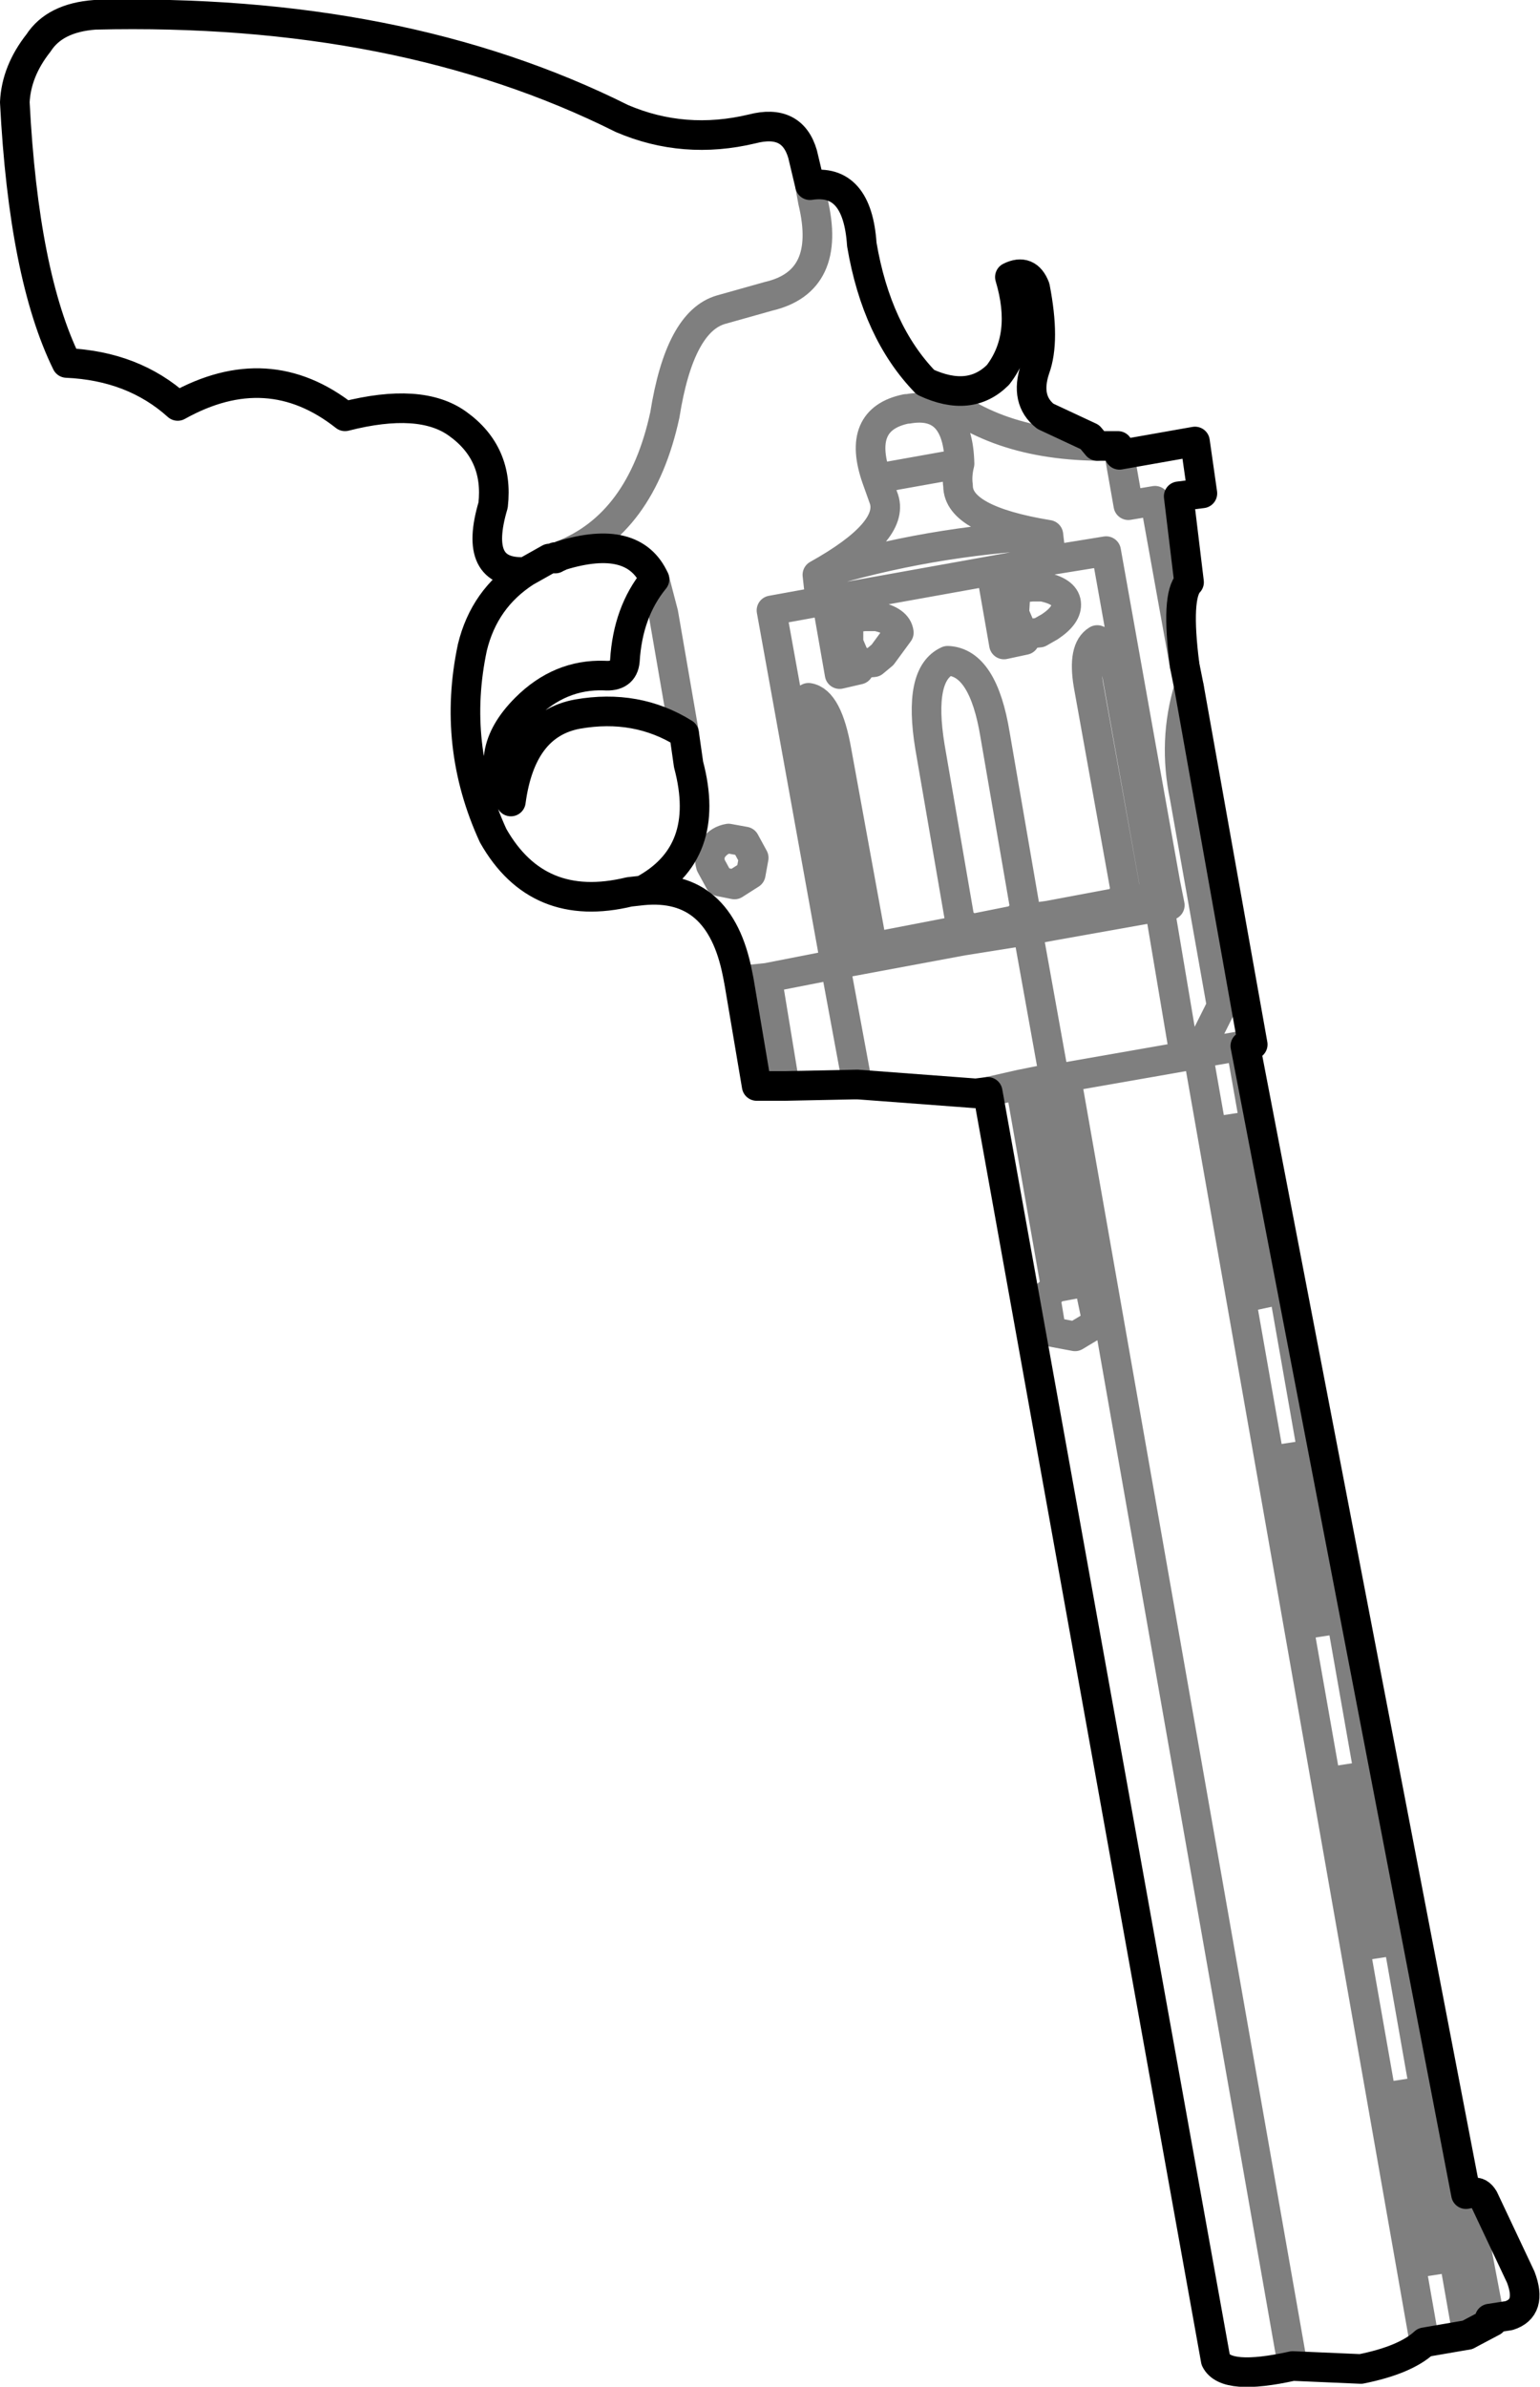 <?xml version="1.0" encoding="UTF-8" standalone="no"?>
<svg xmlns:xlink="http://www.w3.org/1999/xlink" height="80.55px" width="52.0px" xmlns="http://www.w3.org/2000/svg">
  <g transform="matrix(1.0, 0.0, 0.0, 1.0, -306.45, -357.0)">
    <path d="M325.4 375.75 Q328.1 374.7 328.9 371.0 329.4 367.85 330.8 367.45 L332.4 367.0 Q334.55 366.5 333.9 363.8 L333.8 363.25 M331.4 390.1 L332.35 390.0 334.65 389.55 334.55 388.95 332.5 377.6 334.15 377.3 334.05 376.4 Q336.65 374.95 336.3 373.85 L336.05 373.15 Q335.35 371.15 337.05 370.8 L337.1 370.8 Q338.8 370.5 338.85 372.65 338.75 373.05 338.8 373.4 338.8 374.55 341.85 375.05 L341.95 375.9 343.8 375.6 345.8 386.8 345.95 387.55 345.6 387.6 346.45 392.65 346.9 392.55 347.7 390.95 346.45 383.9 Q346.05 382.0 346.6 380.2 M340.8 376.85 L340.75 376.85 340.7 377.7 341.0 378.4 341.05 378.4 341.55 378.35 341.9 378.15 Q342.5 377.75 342.45 377.35 342.4 376.95 341.65 376.8 L341.3 376.8 340.8 376.85 340.75 376.65 340.0 376.75 340.35 378.75 341.05 378.6 341.05 378.4 M338.85 372.65 L336.05 373.15 M336.05 377.8 Q336.75 377.95 336.8 378.35 L336.25 379.1 335.95 379.35 335.45 379.4 335.45 379.6 334.8 379.75 334.45 377.75 335.1 377.65 335.15 377.85 335.65 377.8 336.05 377.8 M335.45 379.4 L335.4 379.4 335.1 378.7 335.1 377.85 335.15 377.85 M337.85 382.2 L338.85 388.0 338.95 388.15 339.25 388.35 340.75 388.05 341.05 387.75 341.05 387.6 340.05 381.8 Q339.65 379.35 338.45 379.3 337.45 379.75 337.85 382.2 M343.5 378.6 Q343.0 378.9 343.2 380.1 L344.45 387.05 344.25 387.45 345.25 387.3 345.45 386.95 344.2 379.95 Q344.0 378.75 343.5 378.6 M334.15 377.3 L341.95 375.9 M328.55 376.55 L328.85 377.7 329.55 381.75 M333.75 381.95 L334.95 388.8 335.05 389.0 335.1 389.0 335.35 389.05 336.0 388.95 Q335.85 388.9 335.85 388.65 L334.7 382.35 Q334.4 380.65 333.75 380.55 333.5 380.65 333.75 381.95 M331.9 385.95 L331.6 385.4 331.05 385.3 Q330.75 385.35 330.55 385.6 330.35 385.85 330.45 386.2 L330.75 386.75 331.25 386.85 331.8 386.5 331.9 385.95 M332.95 393.65 L332.35 390.0 M339.25 388.35 L338.85 388.4 338.95 388.75 341.15 388.4 341.95 388.25 341.85 387.9 340.75 388.05 M335.05 389.0 L334.55 388.95 M338.85 388.4 L336.0 388.95 M338.95 388.75 L334.65 389.55 335.4 393.6 M350.1 436.85 L342.45 393.35 342.05 393.4 341.65 393.45 342.9 400.3 343.25 400.45 343.5 401.65 342.75 402.1 341.95 401.95 341.75 400.75 342.1 400.45 340.9 393.6 339.8 393.85 M340.9 393.6 L341.65 393.45 M342.05 393.4 L341.15 388.4 M334.05 376.4 Q337.8 375.25 341.85 375.05 M346.45 379.45 L345.45 373.9 344.55 374.05 344.25 372.35 M345.8 386.8 L345.45 387.2 345.25 387.3 M347.7 395.15 L348.65 400.75 349.35 400.6 348.35 395.05 347.7 395.15 M348.5 392.3 L348.35 392.3 356.0 435.8 M348.35 392.3 L346.9 392.55 354.55 436.05 M346.45 392.65 L342.45 393.35 M345.6 387.6 L341.95 388.25 M344.25 387.45 L341.85 387.9 M337.7 369.9 Q339.75 372.0 343.5 372.05 M351.55 417.1 L352.55 422.65 353.2 422.55 352.2 417.0 351.55 417.1 M350.3 406.15 L349.65 406.25 350.6 411.8 351.25 411.7 350.3 406.15 M342.9 400.3 L342.1 400.45 M353.4 427.75 L354.4 433.35 355.05 433.25 354.05 427.65 353.4 427.75 M356.75 435.25 L355.95 431.05" fill="none" stroke="#000000" stroke-linecap="round" stroke-linejoin="round" stroke-opacity="0.502" stroke-width="1.0"/>
    <path d="M333.8 363.25 L333.55 362.2 Q333.2 361.0 331.85 361.35 329.55 361.9 327.45 361.0 319.95 357.25 309.65 357.5 308.3 357.6 307.75 358.45 307.0 359.4 306.95 360.45 307.25 366.3 308.7 369.25 310.95 369.35 312.45 370.7 315.5 369.0 318.1 371.05 320.65 370.4 321.9 371.3 323.3 372.3 323.1 374.05 322.4 376.4 324.2 376.3 L325.0 375.85 325.2 375.85 325.2 375.8 325.3 375.8 325.4 375.75 Q327.85 375.0 328.55 376.55 327.65 377.65 327.55 379.3 327.5 379.85 326.85 379.8 325.35 379.75 324.2 380.9 322.65 382.45 323.7 384.05 324.05 381.45 325.95 381.1 327.95 380.75 329.55 381.75 L329.7 382.8 Q330.5 385.8 328.15 387.05 L327.7 387.1 Q324.6 387.85 323.1 385.2 321.7 382.15 322.4 378.85 322.8 377.2 324.2 376.3 M333.8 363.25 Q335.4 363.0 335.55 365.25 336.05 368.2 337.7 369.9 339.2 370.6 340.15 369.65 341.15 368.35 340.55 366.35 341.15 366.05 341.4 366.7 341.75 368.5 341.4 369.45 341.05 370.5 341.75 371.05 L343.25 371.75 343.5 372.05 344.2 372.05 344.25 372.35 346.8 371.9 347.05 373.65 346.25 373.75 346.6 376.65 Q346.15 377.1 346.45 379.45 L346.6 380.2 348.75 392.25 348.5 392.3 355.95 431.05 356.2 431.0 Q356.4 430.95 356.55 431.2 L357.8 433.85 Q358.2 434.9 357.4 435.15 L356.75 435.25 356.85 435.3 356.85 435.35 356.0 435.8 354.55 436.05 Q353.9 436.65 352.4 436.95 L350.1 436.85 Q347.85 437.35 347.5 436.65 L339.8 393.85 339.4 393.9 335.4 393.6 332.95 393.65 332.0 393.65 331.4 390.1 331.35 389.85 Q330.75 386.8 328.15 387.05" fill="none" stroke="#000000" stroke-linecap="round" stroke-linejoin="round" stroke-width="1.0"/>
  </g>
</svg>
